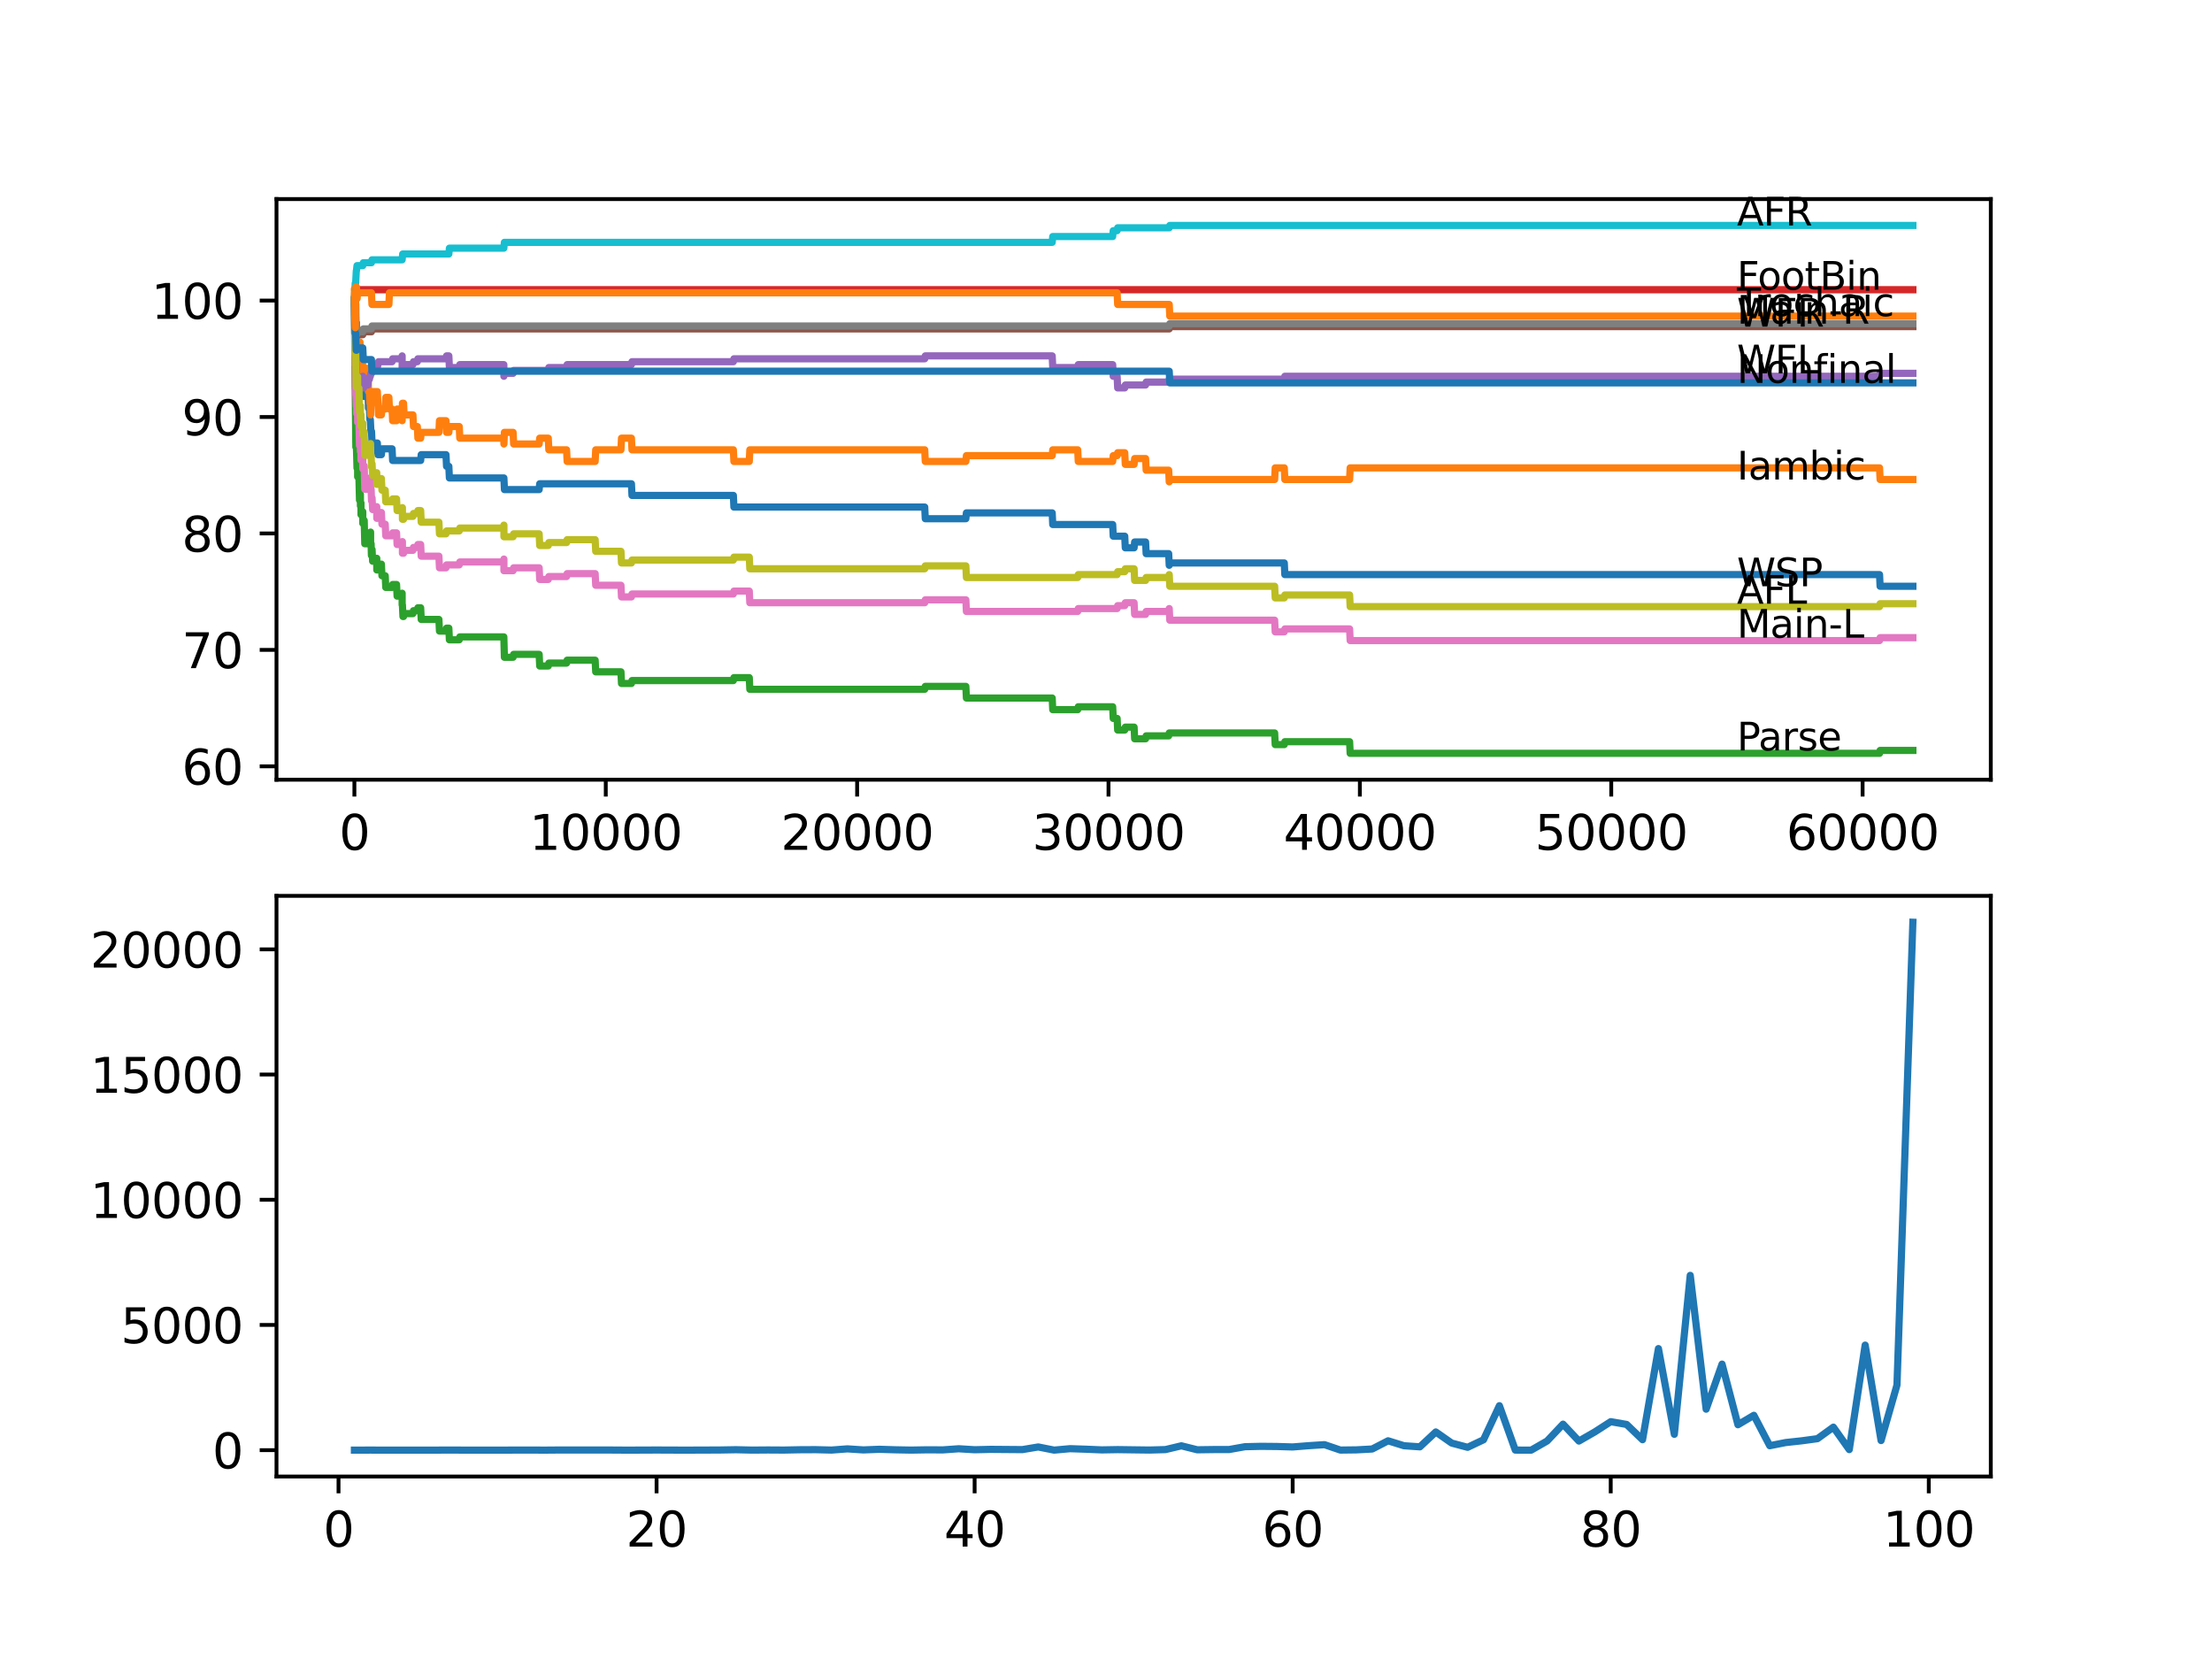 <?xml version="1.0" encoding="utf-8" standalone="no"?>
<!DOCTYPE svg PUBLIC "-//W3C//DTD SVG 1.1//EN"
  "http://www.w3.org/Graphics/SVG/1.1/DTD/svg11.dtd">
<svg xmlns:xlink="http://www.w3.org/1999/xlink" width="460.8pt" height="345.6pt" viewBox="0 0 460.8 345.6" xmlns="http://www.w3.org/2000/svg" version="1.1">
 <defs>
  <style type="text/css">*{stroke-linejoin: round; stroke-linecap: butt}</style>
 </defs>
 <g id="figure_1">
  <g id="patch_1">
   <path d="M 0 345.6 
L 460.8 345.6 
L 460.8 0 
L 0 0 
z
" style="fill: #ffffff"/>
  </g>
  <g id="axes_1">
   <g id="patch_2">
    <path d="M 57.6 162.432 
L 414.72 162.432 
L 414.72 41.472 
L 57.6 41.472 
z
" style="fill: #ffffff"/>
   </g>
   <g id="matplotlib.axis_1">
    <g id="xtick_1">
     <g id="line2d_1">
      <defs>
       <path id="mc30ea3c8c5" d="M 0 0 
L 0 3.5 
" style="stroke: #000000; stroke-width: 0.8"/>
      </defs>
      <g>
       <use xlink:href="#mc30ea3c8c5" x="73.827" y="162.432" style="stroke: #000000; stroke-width: 0.8"/>
      </g>
     </g>
     <g id="text_1">
      <!-- 0 -->
      <g transform="translate(70.646 177.03)scale(0.1 -0.1)">
       <defs>
        <path id="DejaVuSans-30" d="M 2034 4250 
Q 1547 4250 1301 3770 
Q 1056 3291 1056 2328 
Q 1056 1369 1301 889 
Q 1547 409 2034 409 
Q 2525 409 2770 889 
Q 3016 1369 3016 2328 
Q 3016 3291 2770 3770 
Q 2525 4250 2034 4250 
z
M 2034 4750 
Q 2819 4750 3233 4129 
Q 3647 3509 3647 2328 
Q 3647 1150 3233 529 
Q 2819 -91 2034 -91 
Q 1250 -91 836 529 
Q 422 1150 422 2328 
Q 422 3509 836 4129 
Q 1250 4750 2034 4750 
z
" transform="scale(0.016)"/>
       </defs>
       <use xlink:href="#DejaVuSans-30"/>
      </g>
     </g>
    </g>
    <g id="xtick_2">
     <g id="line2d_2">
      <g>
       <use xlink:href="#mc30ea3c8c5" x="126.192" y="162.432" style="stroke: #000000; stroke-width: 0.8"/>
      </g>
     </g>
     <g id="text_2">
      <!-- 10000 -->
      <g transform="translate(110.286 177.03)scale(0.1 -0.1)">
       <defs>
        <path id="DejaVuSans-31" d="M 794 531 
L 1825 531 
L 1825 4091 
L 703 3866 
L 703 4441 
L 1819 4666 
L 2450 4666 
L 2450 531 
L 3481 531 
L 3481 0 
L 794 0 
L 794 531 
z
" transform="scale(0.016)"/>
       </defs>
       <use xlink:href="#DejaVuSans-31"/>
       <use xlink:href="#DejaVuSans-30" x="63.623"/>
       <use xlink:href="#DejaVuSans-30" x="127.246"/>
       <use xlink:href="#DejaVuSans-30" x="190.869"/>
       <use xlink:href="#DejaVuSans-30" x="254.492"/>
      </g>
     </g>
    </g>
    <g id="xtick_3">
     <g id="line2d_3">
      <g>
       <use xlink:href="#mc30ea3c8c5" x="178.556" y="162.432" style="stroke: #000000; stroke-width: 0.8"/>
      </g>
     </g>
     <g id="text_3">
      <!-- 20000 -->
      <g transform="translate(162.65 177.03)scale(0.1 -0.1)">
       <defs>
        <path id="DejaVuSans-32" d="M 1228 531 
L 3431 531 
L 3431 0 
L 469 0 
L 469 531 
Q 828 903 1448 1529 
Q 2069 2156 2228 2338 
Q 2531 2678 2651 2914 
Q 2772 3150 2772 3378 
Q 2772 3750 2511 3984 
Q 2250 4219 1831 4219 
Q 1534 4219 1204 4116 
Q 875 4013 500 3803 
L 500 4441 
Q 881 4594 1212 4672 
Q 1544 4750 1819 4750 
Q 2544 4750 2975 4387 
Q 3406 4025 3406 3419 
Q 3406 3131 3298 2873 
Q 3191 2616 2906 2266 
Q 2828 2175 2409 1742 
Q 1991 1309 1228 531 
z
" transform="scale(0.016)"/>
       </defs>
       <use xlink:href="#DejaVuSans-32"/>
       <use xlink:href="#DejaVuSans-30" x="63.623"/>
       <use xlink:href="#DejaVuSans-30" x="127.246"/>
       <use xlink:href="#DejaVuSans-30" x="190.869"/>
       <use xlink:href="#DejaVuSans-30" x="254.492"/>
      </g>
     </g>
    </g>
    <g id="xtick_4">
     <g id="line2d_4">
      <g>
       <use xlink:href="#mc30ea3c8c5" x="230.921" y="162.432" style="stroke: #000000; stroke-width: 0.8"/>
      </g>
     </g>
     <g id="text_4">
      <!-- 30000 -->
      <g transform="translate(215.015 177.03)scale(0.1 -0.1)">
       <defs>
        <path id="DejaVuSans-33" d="M 2597 2516 
Q 3050 2419 3304 2112 
Q 3559 1806 3559 1356 
Q 3559 666 3084 287 
Q 2609 -91 1734 -91 
Q 1441 -91 1130 -33 
Q 819 25 488 141 
L 488 750 
Q 750 597 1062 519 
Q 1375 441 1716 441 
Q 2309 441 2620 675 
Q 2931 909 2931 1356 
Q 2931 1769 2642 2001 
Q 2353 2234 1838 2234 
L 1294 2234 
L 1294 2753 
L 1863 2753 
Q 2328 2753 2575 2939 
Q 2822 3125 2822 3475 
Q 2822 3834 2567 4026 
Q 2313 4219 1838 4219 
Q 1578 4219 1281 4162 
Q 984 4106 628 3988 
L 628 4550 
Q 988 4650 1302 4700 
Q 1616 4750 1894 4750 
Q 2613 4750 3031 4423 
Q 3450 4097 3450 3541 
Q 3450 3153 3228 2886 
Q 3006 2619 2597 2516 
z
" transform="scale(0.016)"/>
       </defs>
       <use xlink:href="#DejaVuSans-33"/>
       <use xlink:href="#DejaVuSans-30" x="63.623"/>
       <use xlink:href="#DejaVuSans-30" x="127.246"/>
       <use xlink:href="#DejaVuSans-30" x="190.869"/>
       <use xlink:href="#DejaVuSans-30" x="254.492"/>
      </g>
     </g>
    </g>
    <g id="xtick_5">
     <g id="line2d_5">
      <g>
       <use xlink:href="#mc30ea3c8c5" x="283.285" y="162.432" style="stroke: #000000; stroke-width: 0.8"/>
      </g>
     </g>
     <g id="text_5">
      <!-- 40000 -->
      <g transform="translate(267.379 177.03)scale(0.1 -0.1)">
       <defs>
        <path id="DejaVuSans-34" d="M 2419 4116 
L 825 1625 
L 2419 1625 
L 2419 4116 
z
M 2253 4666 
L 3047 4666 
L 3047 1625 
L 3713 1625 
L 3713 1100 
L 3047 1100 
L 3047 0 
L 2419 0 
L 2419 1100 
L 313 1100 
L 313 1709 
L 2253 4666 
z
" transform="scale(0.016)"/>
       </defs>
       <use xlink:href="#DejaVuSans-34"/>
       <use xlink:href="#DejaVuSans-30" x="63.623"/>
       <use xlink:href="#DejaVuSans-30" x="127.246"/>
       <use xlink:href="#DejaVuSans-30" x="190.869"/>
       <use xlink:href="#DejaVuSans-30" x="254.492"/>
      </g>
     </g>
    </g>
    <g id="xtick_6">
     <g id="line2d_6">
      <g>
       <use xlink:href="#mc30ea3c8c5" x="335.65" y="162.432" style="stroke: #000000; stroke-width: 0.8"/>
      </g>
     </g>
     <g id="text_6">
      <!-- 50000 -->
      <g transform="translate(319.744 177.03)scale(0.1 -0.1)">
       <defs>
        <path id="DejaVuSans-35" d="M 691 4666 
L 3169 4666 
L 3169 4134 
L 1269 4134 
L 1269 2991 
Q 1406 3038 1543 3061 
Q 1681 3084 1819 3084 
Q 2600 3084 3056 2656 
Q 3513 2228 3513 1497 
Q 3513 744 3044 326 
Q 2575 -91 1722 -91 
Q 1428 -91 1123 -41 
Q 819 9 494 109 
L 494 744 
Q 775 591 1075 516 
Q 1375 441 1709 441 
Q 2250 441 2565 725 
Q 2881 1009 2881 1497 
Q 2881 1984 2565 2268 
Q 2250 2553 1709 2553 
Q 1456 2553 1204 2497 
Q 953 2441 691 2322 
L 691 4666 
z
" transform="scale(0.016)"/>
       </defs>
       <use xlink:href="#DejaVuSans-35"/>
       <use xlink:href="#DejaVuSans-30" x="63.623"/>
       <use xlink:href="#DejaVuSans-30" x="127.246"/>
       <use xlink:href="#DejaVuSans-30" x="190.869"/>
       <use xlink:href="#DejaVuSans-30" x="254.492"/>
      </g>
     </g>
    </g>
    <g id="xtick_7">
     <g id="line2d_7">
      <g>
       <use xlink:href="#mc30ea3c8c5" x="388.014" y="162.432" style="stroke: #000000; stroke-width: 0.8"/>
      </g>
     </g>
     <g id="text_7">
      <!-- 60000 -->
      <g transform="translate(372.108 177.03)scale(0.1 -0.1)">
       <defs>
        <path id="DejaVuSans-36" d="M 2113 2584 
Q 1688 2584 1439 2293 
Q 1191 2003 1191 1497 
Q 1191 994 1439 701 
Q 1688 409 2113 409 
Q 2538 409 2786 701 
Q 3034 994 3034 1497 
Q 3034 2003 2786 2293 
Q 2538 2584 2113 2584 
z
M 3366 4563 
L 3366 3988 
Q 3128 4100 2886 4159 
Q 2644 4219 2406 4219 
Q 1781 4219 1451 3797 
Q 1122 3375 1075 2522 
Q 1259 2794 1537 2939 
Q 1816 3084 2150 3084 
Q 2853 3084 3261 2657 
Q 3669 2231 3669 1497 
Q 3669 778 3244 343 
Q 2819 -91 2113 -91 
Q 1303 -91 875 529 
Q 447 1150 447 2328 
Q 447 3434 972 4092 
Q 1497 4750 2381 4750 
Q 2619 4750 2861 4703 
Q 3103 4656 3366 4563 
z
" transform="scale(0.016)"/>
       </defs>
       <use xlink:href="#DejaVuSans-36"/>
       <use xlink:href="#DejaVuSans-30" x="63.623"/>
       <use xlink:href="#DejaVuSans-30" x="127.246"/>
       <use xlink:href="#DejaVuSans-30" x="190.869"/>
       <use xlink:href="#DejaVuSans-30" x="254.492"/>
      </g>
     </g>
    </g>
   </g>
   <g id="matplotlib.axis_2">
    <g id="ytick_1">
     <g id="line2d_8">
      <defs>
       <path id="mfa1774242e" d="M 0 0 
L -3.5 0 
" style="stroke: #000000; stroke-width: 0.8"/>
      </defs>
      <g>
       <use xlink:href="#mfa1774242e" x="57.6" y="159.642" style="stroke: #000000; stroke-width: 0.8"/>
      </g>
     </g>
     <g id="text_8">
      <!-- 60 -->
      <g transform="translate(37.875 163.442)scale(0.1 -0.1)">
       <use xlink:href="#DejaVuSans-36"/>
       <use xlink:href="#DejaVuSans-30" x="63.623"/>
      </g>
     </g>
    </g>
    <g id="ytick_2">
     <g id="line2d_9">
      <g>
       <use xlink:href="#mfa1774242e" x="57.6" y="135.386" style="stroke: #000000; stroke-width: 0.8"/>
      </g>
     </g>
     <g id="text_9">
      <!-- 70 -->
      <g transform="translate(37.875 139.185)scale(0.1 -0.1)">
       <defs>
        <path id="DejaVuSans-37" d="M 525 4666 
L 3525 4666 
L 3525 4397 
L 1831 0 
L 1172 0 
L 2766 4134 
L 525 4134 
L 525 4666 
z
" transform="scale(0.016)"/>
       </defs>
       <use xlink:href="#DejaVuSans-37"/>
       <use xlink:href="#DejaVuSans-30" x="63.623"/>
      </g>
     </g>
    </g>
    <g id="ytick_3">
     <g id="line2d_10">
      <g>
       <use xlink:href="#mfa1774242e" x="57.6" y="111.129" style="stroke: #000000; stroke-width: 0.8"/>
      </g>
     </g>
     <g id="text_10">
      <!-- 80 -->
      <g transform="translate(37.875 114.928)scale(0.1 -0.1)">
       <defs>
        <path id="DejaVuSans-38" d="M 2034 2216 
Q 1584 2216 1326 1975 
Q 1069 1734 1069 1313 
Q 1069 891 1326 650 
Q 1584 409 2034 409 
Q 2484 409 2743 651 
Q 3003 894 3003 1313 
Q 3003 1734 2745 1975 
Q 2488 2216 2034 2216 
z
M 1403 2484 
Q 997 2584 770 2862 
Q 544 3141 544 3541 
Q 544 4100 942 4425 
Q 1341 4750 2034 4750 
Q 2731 4750 3128 4425 
Q 3525 4100 3525 3541 
Q 3525 3141 3298 2862 
Q 3072 2584 2669 2484 
Q 3125 2378 3379 2068 
Q 3634 1759 3634 1313 
Q 3634 634 3220 271 
Q 2806 -91 2034 -91 
Q 1263 -91 848 271 
Q 434 634 434 1313 
Q 434 1759 690 2068 
Q 947 2378 1403 2484 
z
M 1172 3481 
Q 1172 3119 1398 2916 
Q 1625 2713 2034 2713 
Q 2441 2713 2670 2916 
Q 2900 3119 2900 3481 
Q 2900 3844 2670 4047 
Q 2441 4250 2034 4250 
Q 1625 4250 1398 4047 
Q 1172 3844 1172 3481 
z
" transform="scale(0.016)"/>
       </defs>
       <use xlink:href="#DejaVuSans-38"/>
       <use xlink:href="#DejaVuSans-30" x="63.623"/>
      </g>
     </g>
    </g>
    <g id="ytick_4">
     <g id="line2d_11">
      <g>
       <use xlink:href="#mfa1774242e" x="57.6" y="86.872" style="stroke: #000000; stroke-width: 0.8"/>
      </g>
     </g>
     <g id="text_11">
      <!-- 90 -->
      <g transform="translate(37.875 90.672)scale(0.1 -0.1)">
       <defs>
        <path id="DejaVuSans-39" d="M 703 97 
L 703 672 
Q 941 559 1184 500 
Q 1428 441 1663 441 
Q 2288 441 2617 861 
Q 2947 1281 2994 2138 
Q 2813 1869 2534 1725 
Q 2256 1581 1919 1581 
Q 1219 1581 811 2004 
Q 403 2428 403 3163 
Q 403 3881 828 4315 
Q 1253 4750 1959 4750 
Q 2769 4750 3195 4129 
Q 3622 3509 3622 2328 
Q 3622 1225 3098 567 
Q 2575 -91 1691 -91 
Q 1453 -91 1209 -44 
Q 966 3 703 97 
z
M 1959 2075 
Q 2384 2075 2632 2365 
Q 2881 2656 2881 3163 
Q 2881 3666 2632 3958 
Q 2384 4250 1959 4250 
Q 1534 4250 1286 3958 
Q 1038 3666 1038 3163 
Q 1038 2656 1286 2365 
Q 1534 2075 1959 2075 
z
" transform="scale(0.016)"/>
       </defs>
       <use xlink:href="#DejaVuSans-39"/>
       <use xlink:href="#DejaVuSans-30" x="63.623"/>
      </g>
     </g>
    </g>
    <g id="ytick_5">
     <g id="line2d_12">
      <g>
       <use xlink:href="#mfa1774242e" x="57.6" y="62.616" style="stroke: #000000; stroke-width: 0.8"/>
      </g>
     </g>
     <g id="text_12">
      <!-- 100 -->
      <g transform="translate(31.512 66.415)scale(0.1 -0.1)">
       <use xlink:href="#DejaVuSans-31"/>
       <use xlink:href="#DejaVuSans-30" x="63.623"/>
       <use xlink:href="#DejaVuSans-30" x="127.246"/>
      </g>
     </g>
    </g>
   </g>
   <g id="line2d_13">
    <path d="M 73.833 62.616 
L 73.843 62.616 
L 73.901 69.408 
L 73.958 66.578 
L 73.969 66.578 
L 73.995 69.003 
L 74.079 66.578 
L 74.089 66.578 
L 74.1 66.093 
L 74.126 69.731 
L 74.152 69.731 
L 74.273 74.582 
L 74.288 74.582 
L 74.304 74.097 
L 74.309 76.523 
L 74.377 76.523 
L 74.388 76.523 
L 74.503 75.31 
L 74.77 75.31 
L 74.885 74.097 
L 74.995 74.097 
L 75.079 78.949 
L 75.11 77.736 
L 75.487 77.736 
L 75.603 80.161 
L 75.734 80.161 
L 75.849 82.587 
L 75.87 82.587 
L 75.99 80.161 
L 76.645 80.161 
L 76.765 85.013 
L 76.954 85.013 
L 77.069 87.438 
L 77.147 87.438 
L 77.263 89.864 
L 77.394 89.864 
L 77.509 92.29 
L 78.608 92.29 
L 78.724 94.715 
L 79.451 94.715 
L 79.567 93.503 
L 81.677 93.503 
L 81.792 95.928 
L 87.631 95.928 
L 87.746 94.715 
L 92.909 94.715 
L 93.024 97.141 
L 93.501 97.141 
L 93.616 99.567 
L 104.969 99.567 
L 105.084 101.992 
L 112.315 101.992 
L 112.431 100.78 
L 131.538 100.78 
L 131.654 103.205 
L 152.772 103.205 
L 152.887 105.631 
L 192.637 105.631 
L 192.752 108.057 
L 201.204 108.057 
L 201.319 106.844 
L 219.191 106.844 
L 219.306 109.269 
L 231.79 109.269 
L 231.905 111.695 
L 234.304 111.695 
L 234.419 114.121 
L 236.252 114.121 
L 236.367 112.908 
L 238.65 112.908 
L 238.765 115.334 
L 243.457 115.334 
L 243.572 117.759 
L 243.687 117.274 
L 267.539 117.274 
L 267.655 119.7 
L 391.544 119.7 
L 391.659 122.125 
L 398.487 122.125 
L 398.487 122.125 
" clip-path="url(#pb205820a75)" style="fill: none; stroke: #1f77b4; stroke-width: 1.5; stroke-linecap: square"/>
   </g>
   <g id="line2d_14">
    <path d="M 73.833 62.616 
L 73.838 62.616 
L 73.843 60.19 
L 73.875 63.829 
L 73.943 63.829 
L 73.969 63.829 
L 74.021 62.009 
L 74.053 66.861 
L 74.089 71.712 
L 74.163 68.72 
L 74.241 68.72 
L 74.304 73.087 
L 74.356 72.48 
L 74.388 72.48 
L 74.503 77.331 
L 74.618 74.906 
L 74.77 74.906 
L 74.896 71.267 
L 74.995 71.267 
L 75.079 76.119 
L 75.11 74.906 
L 75.147 74.906 
L 75.199 77.331 
L 75.257 74.906 
L 75.487 74.906 
L 75.571 77.331 
L 75.597 76.725 
L 75.734 76.725 
L 75.849 79.151 
L 75.87 79.151 
L 75.99 76.725 
L 76.645 76.725 
L 76.765 81.576 
L 76.954 81.576 
L 77.069 84.002 
L 77.147 84.002 
L 77.2 86.428 
L 77.257 84.002 
L 77.31 84.002 
L 77.394 81.576 
L 77.42 84.002 
L 77.509 84.002 
L 77.624 81.576 
L 78.415 81.576 
L 78.488 84.002 
L 78.525 81.576 
L 78.608 81.576 
L 78.724 84.002 
L 78.734 84.002 
L 78.849 86.428 
L 79.451 86.428 
L 79.567 85.215 
L 80.247 85.215 
L 80.363 82.789 
L 81.012 82.789 
L 81.127 85.215 
L 81.677 85.215 
L 81.792 87.641 
L 82.609 87.641 
L 82.724 85.215 
L 83.756 85.215 
L 83.772 87.641 
L 83.834 84.002 
L 83.861 84.002 
L 84.065 84.002 
L 84.18 86.428 
L 86.018 86.428 
L 86.133 88.853 
L 86.94 88.853 
L 87.055 91.279 
L 87.631 91.279 
L 87.746 90.066 
L 91.432 90.066 
L 91.548 87.641 
L 92.909 87.641 
L 93.024 90.066 
L 93.501 90.066 
L 93.616 88.853 
L 95.669 88.853 
L 95.784 91.279 
L 104.958 91.279 
L 104.974 92.492 
L 105.073 90.066 
L 106.885 90.066 
L 107 92.492 
L 112.315 92.492 
L 112.431 91.279 
L 114.216 91.279 
L 114.331 93.705 
L 118.028 93.705 
L 118.144 96.13 
L 123.982 96.13 
L 124.097 93.705 
L 129.355 93.705 
L 129.47 91.279 
L 131.538 91.279 
L 131.654 93.705 
L 152.772 93.705 
L 152.887 96.13 
L 156.087 96.13 
L 156.202 93.705 
L 192.637 93.705 
L 192.752 96.13 
L 201.204 96.13 
L 201.319 94.918 
L 219.191 94.918 
L 219.306 93.705 
L 224.506 93.705 
L 224.621 96.13 
L 231.79 96.13 
L 231.905 94.918 
L 232.717 94.918 
L 232.832 94.311 
L 234.304 94.311 
L 234.419 96.737 
L 236.252 96.737 
L 236.367 95.524 
L 238.65 95.524 
L 238.765 97.95 
L 243.457 97.95 
L 243.572 100.375 
L 243.687 99.89 
L 265.534 99.89 
L 265.649 97.465 
L 267.539 97.465 
L 267.655 99.89 
L 281.149 99.89 
L 281.264 97.465 
L 391.544 97.465 
L 391.659 99.89 
L 398.487 99.89 
L 398.487 99.89 
" clip-path="url(#pb205820a75)" style="fill: none; stroke: #ff7f0e; stroke-width: 1.5; stroke-linecap: square"/>
   </g>
   <g id="line2d_15">
    <path d="M 73.833 62.616 
L 73.838 62.616 
L 73.985 81.01 
L 73.995 81.01 
L 74.131 93.139 
L 74.252 93.139 
L 74.372 97.505 
L 74.487 97.505 
L 74.503 96.899 
L 74.508 99.324 
L 74.582 99.324 
L 74.77 99.324 
L 74.89 104.176 
L 74.995 104.176 
L 75.079 102.963 
L 75.084 105.388 
L 75.095 105.388 
L 75.147 105.388 
L 75.199 104.782 
L 75.205 107.208 
L 75.241 107.208 
L 75.487 107.208 
L 75.571 106.601 
L 75.576 109.027 
L 75.582 109.027 
L 75.734 109.027 
L 75.849 108.42 
L 75.87 108.42 
L 75.99 113.272 
L 76.645 113.272 
L 76.765 112.059 
L 76.954 112.059 
L 77.069 111.453 
L 77.147 111.453 
L 77.2 110.846 
L 77.205 113.272 
L 77.242 113.272 
L 77.31 113.272 
L 77.373 115.697 
L 77.42 114.485 
L 77.509 114.485 
L 77.624 116.91 
L 78.415 116.91 
L 78.488 116.304 
L 78.493 118.73 
L 78.509 118.73 
L 78.608 118.73 
L 78.724 118.123 
L 78.734 118.123 
L 78.849 117.517 
L 79.451 117.517 
L 79.567 119.942 
L 80.247 119.942 
L 80.363 122.368 
L 81.677 122.368 
L 81.792 121.762 
L 82.609 121.762 
L 82.724 124.187 
L 83.756 124.187 
L 83.772 123.581 
L 83.777 126.007 
L 83.829 126.007 
L 83.944 128.432 
L 84.065 128.432 
L 84.18 127.826 
L 86.018 127.826 
L 86.133 127.219 
L 86.94 127.219 
L 87.055 126.613 
L 87.631 126.613 
L 87.746 129.039 
L 91.432 129.039 
L 91.548 131.464 
L 92.909 131.464 
L 93.024 130.858 
L 93.501 130.858 
L 93.616 133.284 
L 95.669 133.284 
L 95.784 132.677 
L 104.958 132.677 
L 105.073 136.922 
L 106.885 136.922 
L 107 136.316 
L 112.315 136.316 
L 112.431 138.741 
L 114.216 138.741 
L 114.331 138.135 
L 118.028 138.135 
L 118.144 137.528 
L 123.982 137.528 
L 124.097 139.954 
L 129.355 139.954 
L 129.47 142.38 
L 131.538 142.38 
L 131.654 141.773 
L 152.772 141.773 
L 152.887 141.167 
L 156.087 141.167 
L 156.202 143.593 
L 192.637 143.593 
L 192.752 142.986 
L 201.204 142.986 
L 201.319 145.412 
L 219.191 145.412 
L 219.306 147.838 
L 224.506 147.838 
L 224.621 147.231 
L 231.79 147.231 
L 231.905 149.657 
L 232.717 149.657 
L 232.832 152.082 
L 234.304 152.082 
L 234.419 151.476 
L 236.252 151.476 
L 236.367 153.902 
L 238.65 153.902 
L 238.765 153.295 
L 243.457 153.295 
L 243.572 152.689 
L 265.534 152.689 
L 265.649 155.115 
L 267.539 155.115 
L 267.655 154.508 
L 281.149 154.508 
L 281.264 156.934 
L 391.544 156.934 
L 391.659 156.327 
L 398.487 156.327 
L 398.487 156.327 
" clip-path="url(#pb205820a75)" style="fill: none; stroke: #2ca02c; stroke-width: 1.5; stroke-linecap: square"/>
   </g>
   <g id="line2d_16">
    <path d="M 73.833 62.616 
L 73.843 62.616 
L 73.974 60.837 
L 74.288 60.837 
L 74.403 60.352 
L 398.487 60.352 
L 398.487 60.352 
" clip-path="url(#pb205820a75)" style="fill: none; stroke: #d62728; stroke-width: 1.5; stroke-linecap: square"/>
   </g>
   <g id="line2d_17">
    <path d="M 73.833 62.616 
L 73.843 62.616 
L 73.969 71.712 
L 74.1 71.712 
L 74.22 76.563 
L 74.252 76.563 
L 74.372 81.415 
L 74.487 81.415 
L 74.602 80.808 
L 74.995 80.808 
L 75.116 79.595 
L 75.147 79.595 
L 75.262 78.989 
L 75.487 78.989 
L 75.571 78.383 
L 75.576 80.808 
L 75.582 80.808 
L 75.734 80.808 
L 75.849 80.202 
L 76.645 80.202 
L 76.765 78.989 
L 76.954 78.989 
L 77.069 78.383 
L 77.147 78.383 
L 77.263 77.776 
L 77.394 77.776 
L 77.509 77.17 
L 78.415 77.17 
L 78.53 76.563 
L 78.608 76.563 
L 78.724 75.957 
L 78.734 75.957 
L 78.849 75.351 
L 81.677 75.351 
L 81.792 74.744 
L 83.756 74.744 
L 83.772 74.138 
L 83.777 76.563 
L 83.85 76.563 
L 84.065 76.563 
L 84.18 75.957 
L 86.018 75.957 
L 86.133 75.351 
L 86.94 75.351 
L 87.055 74.744 
L 92.909 74.744 
L 93.024 74.138 
L 93.501 74.138 
L 93.616 76.563 
L 95.669 76.563 
L 95.784 75.957 
L 104.958 75.957 
L 104.969 78.383 
L 105.068 77.776 
L 106.885 77.776 
L 107 77.17 
L 114.216 77.17 
L 114.331 76.563 
L 118.028 76.563 
L 118.144 75.957 
L 131.538 75.957 
L 131.654 75.351 
L 152.772 75.351 
L 152.887 74.744 
L 192.637 74.744 
L 192.752 74.138 
L 219.191 74.138 
L 219.306 76.563 
L 224.506 76.563 
L 224.621 75.957 
L 231.79 75.957 
L 231.905 78.383 
L 232.717 78.383 
L 232.832 80.808 
L 234.304 80.808 
L 234.419 80.202 
L 238.65 80.202 
L 238.765 79.595 
L 243.457 79.595 
L 243.572 78.989 
L 267.539 78.989 
L 267.655 78.383 
L 391.544 78.383 
L 391.659 77.776 
L 398.487 77.776 
L 398.487 77.776 
" clip-path="url(#pb205820a75)" style="fill: none; stroke: #9467bd; stroke-width: 1.5; stroke-linecap: square"/>
   </g>
   <g id="line2d_18">
    <path d="M 73.833 62.616 
L 73.843 62.616 
L 73.896 61.726 
L 73.901 64.152 
L 73.937 63.748 
L 74.089 63.748 
L 74.1 63.263 
L 74.126 68.114 
L 74.157 67.305 
L 74.252 67.305 
L 74.367 69.731 
L 75.571 69.731 
L 75.686 69.125 
L 77.373 69.125 
L 77.488 68.518 
L 243.572 68.518 
L 243.687 68.033 
L 398.487 68.033 
L 398.487 68.033 
" clip-path="url(#pb205820a75)" style="fill: none; stroke: #8c564b; stroke-width: 1.5; stroke-linecap: square"/>
   </g>
   <g id="line2d_19">
    <path d="M 73.833 62.616 
L 73.838 62.616 
L 73.969 76.078 
L 73.974 75.472 
L 73.995 75.472 
L 74.121 82.264 
L 74.152 82.264 
L 74.252 84.689 
L 74.267 84.204 
L 74.288 84.204 
L 74.304 83.719 
L 74.309 86.145 
L 74.377 86.145 
L 74.487 86.145 
L 74.503 85.538 
L 74.508 87.964 
L 74.582 87.964 
L 74.77 87.964 
L 74.89 92.815 
L 74.995 92.815 
L 75.079 91.602 
L 75.084 94.028 
L 75.095 94.028 
L 75.147 94.028 
L 75.199 93.422 
L 75.205 95.847 
L 75.241 95.847 
L 75.487 95.847 
L 75.571 95.241 
L 75.576 97.667 
L 75.582 97.667 
L 75.734 97.667 
L 75.849 97.06 
L 75.87 97.06 
L 75.99 101.912 
L 76.645 101.912 
L 76.765 100.699 
L 76.954 100.699 
L 77.069 100.092 
L 77.147 100.092 
L 77.2 99.486 
L 77.205 101.912 
L 77.242 101.912 
L 77.31 101.912 
L 77.394 104.337 
L 77.42 103.731 
L 77.509 103.731 
L 77.624 106.156 
L 78.415 106.156 
L 78.488 105.55 
L 78.493 107.976 
L 78.509 107.976 
L 78.608 107.976 
L 78.724 107.369 
L 78.734 107.369 
L 78.849 106.763 
L 79.451 106.763 
L 79.567 109.189 
L 80.247 109.189 
L 80.363 111.614 
L 81.677 111.614 
L 81.792 111.008 
L 82.609 111.008 
L 82.724 113.433 
L 83.756 113.433 
L 83.829 112.827 
L 83.834 115.253 
L 83.85 115.253 
L 84.065 115.253 
L 84.18 114.646 
L 86.018 114.646 
L 86.133 114.04 
L 86.94 114.04 
L 87.055 113.433 
L 87.631 113.433 
L 87.746 115.859 
L 91.432 115.859 
L 91.548 118.285 
L 92.909 118.285 
L 93.024 117.678 
L 95.669 117.678 
L 95.784 117.072 
L 104.969 117.072 
L 104.974 116.466 
L 104.979 118.891 
L 105.063 118.891 
L 106.885 118.891 
L 107 118.285 
L 112.315 118.285 
L 112.431 120.711 
L 114.216 120.711 
L 114.331 120.104 
L 118.028 120.104 
L 118.144 119.498 
L 123.982 119.498 
L 124.097 121.923 
L 129.355 121.923 
L 129.47 124.349 
L 131.538 124.349 
L 131.654 123.743 
L 152.772 123.743 
L 152.887 123.136 
L 156.087 123.136 
L 156.202 125.562 
L 192.637 125.562 
L 192.752 124.955 
L 201.204 124.955 
L 201.319 127.381 
L 224.506 127.381 
L 224.621 126.775 
L 232.717 126.775 
L 232.832 126.168 
L 234.304 126.168 
L 234.419 125.562 
L 236.252 125.562 
L 236.367 127.988 
L 238.65 127.988 
L 238.765 127.381 
L 243.457 127.381 
L 243.572 126.775 
L 243.687 129.2 
L 265.534 129.2 
L 265.649 131.626 
L 267.539 131.626 
L 267.655 131.02 
L 281.149 131.02 
L 281.264 133.445 
L 391.544 133.445 
L 391.659 132.839 
L 398.487 132.839 
L 398.487 132.839 
" clip-path="url(#pb205820a75)" style="fill: none; stroke: #e377c2; stroke-width: 1.5; stroke-linecap: square"/>
   </g>
   <g id="line2d_20">
    <path d="M 73.833 62.616 
L 73.843 62.616 
L 73.896 61.726 
L 73.901 64.152 
L 73.937 63.748 
L 74.089 63.748 
L 74.1 63.263 
L 74.126 68.114 
L 74.157 67.305 
L 74.252 67.305 
L 74.304 69.731 
L 74.362 69.125 
L 75.571 69.125 
L 75.686 68.518 
L 77.373 68.518 
L 77.488 67.912 
L 243.572 67.912 
L 243.687 67.427 
L 398.487 67.427 
L 398.487 67.427 
" clip-path="url(#pb205820a75)" style="fill: none; stroke: #7f7f7f; stroke-width: 1.5; stroke-linecap: square"/>
   </g>
   <g id="line2d_21">
    <path d="M 73.833 62.616 
L 73.838 62.616 
L 73.969 72.035 
L 73.995 71.429 
L 74 73.855 
L 74.063 73.855 
L 74.089 73.855 
L 74.215 80.647 
L 74.252 80.647 
L 74.377 79.07 
L 74.487 79.07 
L 74.503 78.463 
L 74.508 80.889 
L 74.582 80.889 
L 74.77 80.889 
L 74.89 85.74 
L 74.995 85.74 
L 75.079 84.528 
L 75.084 86.953 
L 75.095 86.953 
L 75.147 86.953 
L 75.199 86.347 
L 75.205 88.773 
L 75.241 88.773 
L 75.487 88.773 
L 75.571 88.166 
L 75.576 90.592 
L 75.582 90.592 
L 75.734 90.592 
L 75.849 89.985 
L 75.87 89.985 
L 75.99 94.837 
L 76.645 94.837 
L 76.765 93.624 
L 76.954 93.624 
L 77.069 93.017 
L 77.147 93.017 
L 77.2 92.411 
L 77.205 94.837 
L 77.242 94.837 
L 77.31 94.837 
L 77.394 97.262 
L 77.42 96.656 
L 77.509 96.656 
L 77.624 99.082 
L 78.415 99.082 
L 78.488 98.475 
L 78.493 100.901 
L 78.509 100.901 
L 78.608 100.901 
L 78.724 100.294 
L 78.734 100.294 
L 78.849 99.688 
L 79.451 99.688 
L 79.567 102.114 
L 80.247 102.114 
L 80.363 104.539 
L 81.677 104.539 
L 81.792 103.933 
L 82.609 103.933 
L 82.724 106.359 
L 83.756 106.359 
L 83.829 105.752 
L 83.834 108.178 
L 83.85 108.178 
L 84.065 108.178 
L 84.18 107.571 
L 86.018 107.571 
L 86.133 106.965 
L 86.94 106.965 
L 87.055 106.359 
L 87.631 106.359 
L 87.746 108.784 
L 91.432 108.784 
L 91.548 111.21 
L 92.909 111.21 
L 93.024 110.604 
L 95.669 110.604 
L 95.784 109.997 
L 104.969 109.997 
L 104.974 109.391 
L 104.979 111.816 
L 105.063 111.816 
L 106.885 111.816 
L 107 111.21 
L 112.315 111.21 
L 112.431 113.636 
L 114.216 113.636 
L 114.331 113.029 
L 118.028 113.029 
L 118.144 112.423 
L 123.982 112.423 
L 124.097 114.848 
L 129.355 114.848 
L 129.47 117.274 
L 131.538 117.274 
L 131.654 116.668 
L 152.772 116.668 
L 152.887 116.061 
L 156.087 116.061 
L 156.202 118.487 
L 192.637 118.487 
L 192.752 117.881 
L 201.204 117.881 
L 201.319 120.306 
L 224.506 120.306 
L 224.621 119.7 
L 232.717 119.7 
L 232.832 119.093 
L 234.304 119.093 
L 234.419 118.487 
L 236.252 118.487 
L 236.367 120.913 
L 238.65 120.913 
L 238.765 120.306 
L 243.457 120.306 
L 243.572 119.7 
L 243.687 122.125 
L 265.534 122.125 
L 265.649 124.551 
L 267.539 124.551 
L 267.655 123.945 
L 281.149 123.945 
L 281.264 126.37 
L 391.544 126.37 
L 391.659 125.764 
L 398.487 125.764 
L 398.487 125.764 
" clip-path="url(#pb205820a75)" style="fill: none; stroke: #bcbd22; stroke-width: 1.5; stroke-linecap: square"/>
   </g>
   <g id="line2d_22">
    <path d="M 73.833 62.616 
L 73.843 62.616 
L 74 59.018 
L 74.089 59.018 
L 74.225 56.43 
L 74.252 56.43 
L 74.372 55.339 
L 75.571 55.339 
L 75.686 54.732 
L 77.373 54.732 
L 77.488 54.126 
L 83.772 54.126 
L 83.887 52.913 
L 93.501 52.913 
L 93.616 51.7 
L 104.958 51.7 
L 105.073 50.487 
L 219.191 50.487 
L 219.306 49.275 
L 231.79 49.275 
L 231.905 48.062 
L 232.717 48.062 
L 232.832 47.455 
L 243.572 47.455 
L 243.687 46.97 
L 398.487 46.97 
L 398.487 46.97 
" clip-path="url(#pb205820a75)" style="fill: none; stroke: #17becf; stroke-width: 1.5; stroke-linecap: square"/>
   </g>
   <g id="line2d_23">
    <path d="M 73.833 62.616 
L 73.843 62.616 
L 73.969 69.408 
L 74.089 69.408 
L 74.205 72.965 
L 74.252 72.965 
L 74.367 72.48 
L 75.571 72.48 
L 75.686 74.906 
L 77.373 74.906 
L 77.488 77.331 
L 243.572 77.331 
L 243.687 79.757 
L 398.487 79.757 
L 398.487 79.757 
" clip-path="url(#pb205820a75)" style="fill: none; stroke: #1f77b4; stroke-width: 1.5; stroke-linecap: square"/>
   </g>
   <g id="line2d_24">
    <path d="M 73.833 62.616 
L 73.843 62.616 
L 73.896 60.999 
L 73.906 65.85 
L 74.021 68.276 
L 74.1 59.786 
L 74.142 62.211 
L 74.241 62.211 
L 74.252 59.786 
L 74.351 62.211 
L 74.388 62.211 
L 74.503 60.999 
L 77.373 60.999 
L 77.488 63.424 
L 81.012 63.424 
L 81.127 60.999 
L 232.717 60.999 
L 232.832 63.424 
L 243.572 63.424 
L 243.687 65.85 
L 398.487 65.85 
L 398.487 65.85 
" clip-path="url(#pb205820a75)" style="fill: none; stroke: #ff7f0e; stroke-width: 1.5; stroke-linecap: square"/>
   </g>
   <g id="patch_3">
    <path d="M 57.6 162.432 
L 57.6 41.472 
" style="fill: none; stroke: #000000; stroke-width: 0.8; stroke-linejoin: miter; stroke-linecap: square"/>
   </g>
   <g id="patch_4">
    <path d="M 414.72 162.432 
L 414.72 41.472 
" style="fill: none; stroke: #000000; stroke-width: 0.8; stroke-linejoin: miter; stroke-linecap: square"/>
   </g>
   <g id="patch_5">
    <path d="M 57.6 162.432 
L 414.72 162.432 
" style="fill: none; stroke: #000000; stroke-width: 0.8; stroke-linejoin: miter; stroke-linecap: square"/>
   </g>
   <g id="patch_6">
    <path d="M 57.6 41.472 
L 414.72 41.472 
" style="fill: none; stroke: #000000; stroke-width: 0.8; stroke-linejoin: miter; stroke-linecap: square"/>
   </g>
   <g id="text_13">
    <!-- WSP -->
    <g transform="translate(361.832 122.125)scale(0.08 -0.08)">
     <defs>
      <path id="DejaVuSans-57" d="M 213 4666 
L 850 4666 
L 1831 722 
L 2809 4666 
L 3519 4666 
L 4500 722 
L 5478 4666 
L 6119 4666 
L 4947 0 
L 4153 0 
L 3169 4050 
L 2175 0 
L 1381 0 
L 213 4666 
z
" transform="scale(0.016)"/>
      <path id="DejaVuSans-53" d="M 3425 4513 
L 3425 3897 
Q 3066 4069 2747 4153 
Q 2428 4238 2131 4238 
Q 1616 4238 1336 4038 
Q 1056 3838 1056 3469 
Q 1056 3159 1242 3001 
Q 1428 2844 1947 2747 
L 2328 2669 
Q 3034 2534 3370 2195 
Q 3706 1856 3706 1288 
Q 3706 609 3251 259 
Q 2797 -91 1919 -91 
Q 1588 -91 1214 -16 
Q 841 59 441 206 
L 441 856 
Q 825 641 1194 531 
Q 1563 422 1919 422 
Q 2459 422 2753 634 
Q 3047 847 3047 1241 
Q 3047 1584 2836 1778 
Q 2625 1972 2144 2069 
L 1759 2144 
Q 1053 2284 737 2584 
Q 422 2884 422 3419 
Q 422 4038 858 4394 
Q 1294 4750 2059 4750 
Q 2388 4750 2728 4690 
Q 3069 4631 3425 4513 
z
" transform="scale(0.016)"/>
      <path id="DejaVuSans-50" d="M 1259 4147 
L 1259 2394 
L 2053 2394 
Q 2494 2394 2734 2622 
Q 2975 2850 2975 3272 
Q 2975 3691 2734 3919 
Q 2494 4147 2053 4147 
L 1259 4147 
z
M 628 4666 
L 2053 4666 
Q 2838 4666 3239 4311 
Q 3641 3956 3641 3272 
Q 3641 2581 3239 2228 
Q 2838 1875 2053 1875 
L 1259 1875 
L 1259 0 
L 628 0 
L 628 4666 
z
" transform="scale(0.016)"/>
     </defs>
     <use xlink:href="#DejaVuSans-57"/>
     <use xlink:href="#DejaVuSans-53" x="98.877"/>
     <use xlink:href="#DejaVuSans-50" x="162.354"/>
    </g>
   </g>
   <g id="text_14">
    <!-- Iambic -->
    <g transform="translate(361.832 99.89)scale(0.08 -0.08)">
     <defs>
      <path id="DejaVuSans-49" d="M 628 4666 
L 1259 4666 
L 1259 0 
L 628 0 
L 628 4666 
z
" transform="scale(0.016)"/>
      <path id="DejaVuSans-61" d="M 2194 1759 
Q 1497 1759 1228 1600 
Q 959 1441 959 1056 
Q 959 750 1161 570 
Q 1363 391 1709 391 
Q 2188 391 2477 730 
Q 2766 1069 2766 1631 
L 2766 1759 
L 2194 1759 
z
M 3341 1997 
L 3341 0 
L 2766 0 
L 2766 531 
Q 2569 213 2275 61 
Q 1981 -91 1556 -91 
Q 1019 -91 701 211 
Q 384 513 384 1019 
Q 384 1609 779 1909 
Q 1175 2209 1959 2209 
L 2766 2209 
L 2766 2266 
Q 2766 2663 2505 2880 
Q 2244 3097 1772 3097 
Q 1472 3097 1187 3025 
Q 903 2953 641 2809 
L 641 3341 
Q 956 3463 1253 3523 
Q 1550 3584 1831 3584 
Q 2591 3584 2966 3190 
Q 3341 2797 3341 1997 
z
" transform="scale(0.016)"/>
      <path id="DejaVuSans-6d" d="M 3328 2828 
Q 3544 3216 3844 3400 
Q 4144 3584 4550 3584 
Q 5097 3584 5394 3201 
Q 5691 2819 5691 2113 
L 5691 0 
L 5113 0 
L 5113 2094 
Q 5113 2597 4934 2840 
Q 4756 3084 4391 3084 
Q 3944 3084 3684 2787 
Q 3425 2491 3425 1978 
L 3425 0 
L 2847 0 
L 2847 2094 
Q 2847 2600 2669 2842 
Q 2491 3084 2119 3084 
Q 1678 3084 1418 2786 
Q 1159 2488 1159 1978 
L 1159 0 
L 581 0 
L 581 3500 
L 1159 3500 
L 1159 2956 
Q 1356 3278 1631 3431 
Q 1906 3584 2284 3584 
Q 2666 3584 2933 3390 
Q 3200 3197 3328 2828 
z
" transform="scale(0.016)"/>
      <path id="DejaVuSans-62" d="M 3116 1747 
Q 3116 2381 2855 2742 
Q 2594 3103 2138 3103 
Q 1681 3103 1420 2742 
Q 1159 2381 1159 1747 
Q 1159 1113 1420 752 
Q 1681 391 2138 391 
Q 2594 391 2855 752 
Q 3116 1113 3116 1747 
z
M 1159 2969 
Q 1341 3281 1617 3432 
Q 1894 3584 2278 3584 
Q 2916 3584 3314 3078 
Q 3713 2572 3713 1747 
Q 3713 922 3314 415 
Q 2916 -91 2278 -91 
Q 1894 -91 1617 61 
Q 1341 213 1159 525 
L 1159 0 
L 581 0 
L 581 4863 
L 1159 4863 
L 1159 2969 
z
" transform="scale(0.016)"/>
      <path id="DejaVuSans-69" d="M 603 3500 
L 1178 3500 
L 1178 0 
L 603 0 
L 603 3500 
z
M 603 4863 
L 1178 4863 
L 1178 4134 
L 603 4134 
L 603 4863 
z
" transform="scale(0.016)"/>
      <path id="DejaVuSans-63" d="M 3122 3366 
L 3122 2828 
Q 2878 2963 2633 3030 
Q 2388 3097 2138 3097 
Q 1578 3097 1268 2742 
Q 959 2388 959 1747 
Q 959 1106 1268 751 
Q 1578 397 2138 397 
Q 2388 397 2633 464 
Q 2878 531 3122 666 
L 3122 134 
Q 2881 22 2623 -34 
Q 2366 -91 2075 -91 
Q 1284 -91 818 406 
Q 353 903 353 1747 
Q 353 2603 823 3093 
Q 1294 3584 2113 3584 
Q 2378 3584 2631 3529 
Q 2884 3475 3122 3366 
z
" transform="scale(0.016)"/>
     </defs>
     <use xlink:href="#DejaVuSans-49"/>
     <use xlink:href="#DejaVuSans-61" x="29.492"/>
     <use xlink:href="#DejaVuSans-6d" x="90.771"/>
     <use xlink:href="#DejaVuSans-62" x="188.184"/>
     <use xlink:href="#DejaVuSans-69" x="251.66"/>
     <use xlink:href="#DejaVuSans-63" x="279.443"/>
    </g>
   </g>
   <g id="text_15">
    <!-- Parse -->
    <g transform="translate(361.832 156.327)scale(0.08 -0.08)">
     <defs>
      <path id="DejaVuSans-72" d="M 2631 2963 
Q 2534 3019 2420 3045 
Q 2306 3072 2169 3072 
Q 1681 3072 1420 2755 
Q 1159 2438 1159 1844 
L 1159 0 
L 581 0 
L 581 3500 
L 1159 3500 
L 1159 2956 
Q 1341 3275 1631 3429 
Q 1922 3584 2338 3584 
Q 2397 3584 2469 3576 
Q 2541 3569 2628 3553 
L 2631 2963 
z
" transform="scale(0.016)"/>
      <path id="DejaVuSans-73" d="M 2834 3397 
L 2834 2853 
Q 2591 2978 2328 3040 
Q 2066 3103 1784 3103 
Q 1356 3103 1142 2972 
Q 928 2841 928 2578 
Q 928 2378 1081 2264 
Q 1234 2150 1697 2047 
L 1894 2003 
Q 2506 1872 2764 1633 
Q 3022 1394 3022 966 
Q 3022 478 2636 193 
Q 2250 -91 1575 -91 
Q 1294 -91 989 -36 
Q 684 19 347 128 
L 347 722 
Q 666 556 975 473 
Q 1284 391 1588 391 
Q 1994 391 2212 530 
Q 2431 669 2431 922 
Q 2431 1156 2273 1281 
Q 2116 1406 1581 1522 
L 1381 1569 
Q 847 1681 609 1914 
Q 372 2147 372 2553 
Q 372 3047 722 3315 
Q 1072 3584 1716 3584 
Q 2034 3584 2315 3537 
Q 2597 3491 2834 3397 
z
" transform="scale(0.016)"/>
      <path id="DejaVuSans-65" d="M 3597 1894 
L 3597 1613 
L 953 1613 
Q 991 1019 1311 708 
Q 1631 397 2203 397 
Q 2534 397 2845 478 
Q 3156 559 3463 722 
L 3463 178 
Q 3153 47 2828 -22 
Q 2503 -91 2169 -91 
Q 1331 -91 842 396 
Q 353 884 353 1716 
Q 353 2575 817 3079 
Q 1281 3584 2069 3584 
Q 2775 3584 3186 3129 
Q 3597 2675 3597 1894 
z
M 3022 2063 
Q 3016 2534 2758 2815 
Q 2500 3097 2075 3097 
Q 1594 3097 1305 2825 
Q 1016 2553 972 2059 
L 3022 2063 
z
" transform="scale(0.016)"/>
     </defs>
     <use xlink:href="#DejaVuSans-50"/>
     <use xlink:href="#DejaVuSans-61" x="55.803"/>
     <use xlink:href="#DejaVuSans-72" x="117.082"/>
     <use xlink:href="#DejaVuSans-73" x="158.195"/>
     <use xlink:href="#DejaVuSans-65" x="210.295"/>
    </g>
   </g>
   <g id="text_16">
    <!-- FootBin -->
    <g transform="translate(361.832 60.352)scale(0.08 -0.08)">
     <defs>
      <path id="DejaVuSans-46" d="M 628 4666 
L 3309 4666 
L 3309 4134 
L 1259 4134 
L 1259 2759 
L 3109 2759 
L 3109 2228 
L 1259 2228 
L 1259 0 
L 628 0 
L 628 4666 
z
" transform="scale(0.016)"/>
      <path id="DejaVuSans-6f" d="M 1959 3097 
Q 1497 3097 1228 2736 
Q 959 2375 959 1747 
Q 959 1119 1226 758 
Q 1494 397 1959 397 
Q 2419 397 2687 759 
Q 2956 1122 2956 1747 
Q 2956 2369 2687 2733 
Q 2419 3097 1959 3097 
z
M 1959 3584 
Q 2709 3584 3137 3096 
Q 3566 2609 3566 1747 
Q 3566 888 3137 398 
Q 2709 -91 1959 -91 
Q 1206 -91 779 398 
Q 353 888 353 1747 
Q 353 2609 779 3096 
Q 1206 3584 1959 3584 
z
" transform="scale(0.016)"/>
      <path id="DejaVuSans-74" d="M 1172 4494 
L 1172 3500 
L 2356 3500 
L 2356 3053 
L 1172 3053 
L 1172 1153 
Q 1172 725 1289 603 
Q 1406 481 1766 481 
L 2356 481 
L 2356 0 
L 1766 0 
Q 1100 0 847 248 
Q 594 497 594 1153 
L 594 3053 
L 172 3053 
L 172 3500 
L 594 3500 
L 594 4494 
L 1172 4494 
z
" transform="scale(0.016)"/>
      <path id="DejaVuSans-42" d="M 1259 2228 
L 1259 519 
L 2272 519 
Q 2781 519 3026 730 
Q 3272 941 3272 1375 
Q 3272 1813 3026 2020 
Q 2781 2228 2272 2228 
L 1259 2228 
z
M 1259 4147 
L 1259 2741 
L 2194 2741 
Q 2656 2741 2882 2914 
Q 3109 3088 3109 3444 
Q 3109 3797 2882 3972 
Q 2656 4147 2194 4147 
L 1259 4147 
z
M 628 4666 
L 2241 4666 
Q 2963 4666 3353 4366 
Q 3744 4066 3744 3513 
Q 3744 3084 3544 2831 
Q 3344 2578 2956 2516 
Q 3422 2416 3680 2098 
Q 3938 1781 3938 1306 
Q 3938 681 3513 340 
Q 3088 0 2303 0 
L 628 0 
L 628 4666 
z
" transform="scale(0.016)"/>
      <path id="DejaVuSans-6e" d="M 3513 2113 
L 3513 0 
L 2938 0 
L 2938 2094 
Q 2938 2591 2744 2837 
Q 2550 3084 2163 3084 
Q 1697 3084 1428 2787 
Q 1159 2491 1159 1978 
L 1159 0 
L 581 0 
L 581 3500 
L 1159 3500 
L 1159 2956 
Q 1366 3272 1645 3428 
Q 1925 3584 2291 3584 
Q 2894 3584 3203 3211 
Q 3513 2838 3513 2113 
z
" transform="scale(0.016)"/>
     </defs>
     <use xlink:href="#DejaVuSans-46"/>
     <use xlink:href="#DejaVuSans-6f" x="53.895"/>
     <use xlink:href="#DejaVuSans-6f" x="115.076"/>
     <use xlink:href="#DejaVuSans-74" x="176.258"/>
     <use xlink:href="#DejaVuSans-42" x="215.467"/>
     <use xlink:href="#DejaVuSans-69" x="284.07"/>
     <use xlink:href="#DejaVuSans-6e" x="311.854"/>
    </g>
   </g>
   <g id="text_17">
    <!-- WFL -->
    <g transform="translate(361.832 77.776)scale(0.08 -0.08)">
     <defs>
      <path id="DejaVuSans-4c" d="M 628 4666 
L 1259 4666 
L 1259 531 
L 3531 531 
L 3531 0 
L 628 0 
L 628 4666 
z
" transform="scale(0.016)"/>
     </defs>
     <use xlink:href="#DejaVuSans-57"/>
     <use xlink:href="#DejaVuSans-46" x="98.877"/>
     <use xlink:href="#DejaVuSans-4c" x="156.396"/>
    </g>
   </g>
   <g id="text_18">
    <!-- WFR -->
    <g transform="translate(361.832 68.033)scale(0.08 -0.08)">
     <defs>
      <path id="DejaVuSans-52" d="M 2841 2188 
Q 3044 2119 3236 1894 
Q 3428 1669 3622 1275 
L 4263 0 
L 3584 0 
L 2988 1197 
Q 2756 1666 2539 1819 
Q 2322 1972 1947 1972 
L 1259 1972 
L 1259 0 
L 628 0 
L 628 4666 
L 2053 4666 
Q 2853 4666 3247 4331 
Q 3641 3997 3641 3322 
Q 3641 2881 3436 2590 
Q 3231 2300 2841 2188 
z
M 1259 4147 
L 1259 2491 
L 2053 2491 
Q 2509 2491 2742 2702 
Q 2975 2913 2975 3322 
Q 2975 3731 2742 3939 
Q 2509 4147 2053 4147 
L 1259 4147 
z
" transform="scale(0.016)"/>
     </defs>
     <use xlink:href="#DejaVuSans-57"/>
     <use xlink:href="#DejaVuSans-46" x="98.877"/>
     <use xlink:href="#DejaVuSans-52" x="156.396"/>
    </g>
   </g>
   <g id="text_19">
    <!-- Main-L -->
    <g transform="translate(361.832 132.839)scale(0.08 -0.08)">
     <defs>
      <path id="DejaVuSans-4d" d="M 628 4666 
L 1569 4666 
L 2759 1491 
L 3956 4666 
L 4897 4666 
L 4897 0 
L 4281 0 
L 4281 4097 
L 3078 897 
L 2444 897 
L 1241 4097 
L 1241 0 
L 628 0 
L 628 4666 
z
" transform="scale(0.016)"/>
      <path id="DejaVuSans-2d" d="M 313 2009 
L 1997 2009 
L 1997 1497 
L 313 1497 
L 313 2009 
z
" transform="scale(0.016)"/>
     </defs>
     <use xlink:href="#DejaVuSans-4d"/>
     <use xlink:href="#DejaVuSans-61" x="86.279"/>
     <use xlink:href="#DejaVuSans-69" x="147.559"/>
     <use xlink:href="#DejaVuSans-6e" x="175.342"/>
     <use xlink:href="#DejaVuSans-2d" x="238.721"/>
     <use xlink:href="#DejaVuSans-4c" x="274.805"/>
    </g>
   </g>
   <g id="text_20">
    <!-- Main-R -->
    <g transform="translate(361.832 67.427)scale(0.08 -0.08)">
     <use xlink:href="#DejaVuSans-4d"/>
     <use xlink:href="#DejaVuSans-61" x="86.279"/>
     <use xlink:href="#DejaVuSans-69" x="147.559"/>
     <use xlink:href="#DejaVuSans-6e" x="175.342"/>
     <use xlink:href="#DejaVuSans-2d" x="238.721"/>
     <use xlink:href="#DejaVuSans-52" x="274.805"/>
    </g>
   </g>
   <g id="text_21">
    <!-- AFL -->
    <g transform="translate(361.832 125.764)scale(0.08 -0.08)">
     <defs>
      <path id="DejaVuSans-41" d="M 2188 4044 
L 1331 1722 
L 3047 1722 
L 2188 4044 
z
M 1831 4666 
L 2547 4666 
L 4325 0 
L 3669 0 
L 3244 1197 
L 1141 1197 
L 716 0 
L 50 0 
L 1831 4666 
z
" transform="scale(0.016)"/>
     </defs>
     <use xlink:href="#DejaVuSans-41"/>
     <use xlink:href="#DejaVuSans-46" x="68.408"/>
     <use xlink:href="#DejaVuSans-4c" x="125.928"/>
    </g>
   </g>
   <g id="text_22">
    <!-- AFR -->
    <g transform="translate(361.832 46.97)scale(0.08 -0.08)">
     <use xlink:href="#DejaVuSans-41"/>
     <use xlink:href="#DejaVuSans-46" x="68.408"/>
     <use xlink:href="#DejaVuSans-52" x="125.928"/>
    </g>
   </g>
   <g id="text_23">
    <!-- Nonfinal -->
    <g transform="translate(361.832 79.757)scale(0.08 -0.08)">
     <defs>
      <path id="DejaVuSans-4e" d="M 628 4666 
L 1478 4666 
L 3547 763 
L 3547 4666 
L 4159 4666 
L 4159 0 
L 3309 0 
L 1241 3903 
L 1241 0 
L 628 0 
L 628 4666 
z
" transform="scale(0.016)"/>
      <path id="DejaVuSans-66" d="M 2375 4863 
L 2375 4384 
L 1825 4384 
Q 1516 4384 1395 4259 
Q 1275 4134 1275 3809 
L 1275 3500 
L 2222 3500 
L 2222 3053 
L 1275 3053 
L 1275 0 
L 697 0 
L 697 3053 
L 147 3053 
L 147 3500 
L 697 3500 
L 697 3744 
Q 697 4328 969 4595 
Q 1241 4863 1831 4863 
L 2375 4863 
z
" transform="scale(0.016)"/>
      <path id="DejaVuSans-6c" d="M 603 4863 
L 1178 4863 
L 1178 0 
L 603 0 
L 603 4863 
z
" transform="scale(0.016)"/>
     </defs>
     <use xlink:href="#DejaVuSans-4e"/>
     <use xlink:href="#DejaVuSans-6f" x="74.805"/>
     <use xlink:href="#DejaVuSans-6e" x="135.986"/>
     <use xlink:href="#DejaVuSans-66" x="199.365"/>
     <use xlink:href="#DejaVuSans-69" x="234.57"/>
     <use xlink:href="#DejaVuSans-6e" x="262.354"/>
     <use xlink:href="#DejaVuSans-61" x="325.732"/>
     <use xlink:href="#DejaVuSans-6c" x="387.012"/>
    </g>
   </g>
   <g id="text_24">
    <!-- Trochaic -->
    <g transform="translate(361.832 65.85)scale(0.08 -0.08)">
     <defs>
      <path id="DejaVuSans-54" d="M -19 4666 
L 3928 4666 
L 3928 4134 
L 2272 4134 
L 2272 0 
L 1638 0 
L 1638 4134 
L -19 4134 
L -19 4666 
z
" transform="scale(0.016)"/>
      <path id="DejaVuSans-68" d="M 3513 2113 
L 3513 0 
L 2938 0 
L 2938 2094 
Q 2938 2591 2744 2837 
Q 2550 3084 2163 3084 
Q 1697 3084 1428 2787 
Q 1159 2491 1159 1978 
L 1159 0 
L 581 0 
L 581 4863 
L 1159 4863 
L 1159 2956 
Q 1366 3272 1645 3428 
Q 1925 3584 2291 3584 
Q 2894 3584 3203 3211 
Q 3513 2838 3513 2113 
z
" transform="scale(0.016)"/>
     </defs>
     <use xlink:href="#DejaVuSans-54"/>
     <use xlink:href="#DejaVuSans-72" x="46.334"/>
     <use xlink:href="#DejaVuSans-6f" x="85.197"/>
     <use xlink:href="#DejaVuSans-63" x="146.379"/>
     <use xlink:href="#DejaVuSans-68" x="201.359"/>
     <use xlink:href="#DejaVuSans-61" x="264.738"/>
     <use xlink:href="#DejaVuSans-69" x="326.018"/>
     <use xlink:href="#DejaVuSans-63" x="353.801"/>
    </g>
   </g>
  </g>
  <g id="axes_2">
   <g id="patch_7">
    <path d="M 57.6 307.584 
L 414.72 307.584 
L 414.72 186.624 
L 57.6 186.624 
z
" style="fill: #ffffff"/>
   </g>
   <g id="matplotlib.axis_3">
    <g id="xtick_8">
     <g id="line2d_25">
      <g>
       <use xlink:href="#mc30ea3c8c5" x="70.52" y="307.584" style="stroke: #000000; stroke-width: 0.8"/>
      </g>
     </g>
     <g id="text_25">
      <!-- 0 -->
      <g transform="translate(67.339 322.182)scale(0.1 -0.1)">
       <use xlink:href="#DejaVuSans-30"/>
      </g>
     </g>
    </g>
    <g id="xtick_9">
     <g id="line2d_26">
      <g>
       <use xlink:href="#mc30ea3c8c5" x="136.776" y="307.584" style="stroke: #000000; stroke-width: 0.8"/>
      </g>
     </g>
     <g id="text_26">
      <!-- 20 -->
      <g transform="translate(130.413 322.182)scale(0.1 -0.1)">
       <use xlink:href="#DejaVuSans-32"/>
       <use xlink:href="#DejaVuSans-30" x="63.623"/>
      </g>
     </g>
    </g>
    <g id="xtick_10">
     <g id="line2d_27">
      <g>
       <use xlink:href="#mc30ea3c8c5" x="203.032" y="307.584" style="stroke: #000000; stroke-width: 0.8"/>
      </g>
     </g>
     <g id="text_27">
      <!-- 40 -->
      <g transform="translate(196.669 322.182)scale(0.1 -0.1)">
       <use xlink:href="#DejaVuSans-34"/>
       <use xlink:href="#DejaVuSans-30" x="63.623"/>
      </g>
     </g>
    </g>
    <g id="xtick_11">
     <g id="line2d_28">
      <g>
       <use xlink:href="#mc30ea3c8c5" x="269.288" y="307.584" style="stroke: #000000; stroke-width: 0.8"/>
      </g>
     </g>
     <g id="text_28">
      <!-- 60 -->
      <g transform="translate(262.926 322.182)scale(0.1 -0.1)">
       <use xlink:href="#DejaVuSans-36"/>
       <use xlink:href="#DejaVuSans-30" x="63.623"/>
      </g>
     </g>
    </g>
    <g id="xtick_12">
     <g id="line2d_29">
      <g>
       <use xlink:href="#mc30ea3c8c5" x="335.544" y="307.584" style="stroke: #000000; stroke-width: 0.8"/>
      </g>
     </g>
     <g id="text_29">
      <!-- 80 -->
      <g transform="translate(329.182 322.182)scale(0.1 -0.1)">
       <use xlink:href="#DejaVuSans-38"/>
       <use xlink:href="#DejaVuSans-30" x="63.623"/>
      </g>
     </g>
    </g>
    <g id="xtick_13">
     <g id="line2d_30">
      <g>
       <use xlink:href="#mc30ea3c8c5" x="401.8" y="307.584" style="stroke: #000000; stroke-width: 0.8"/>
      </g>
     </g>
     <g id="text_30">
      <!-- 100 -->
      <g transform="translate(392.256 322.182)scale(0.1 -0.1)">
       <use xlink:href="#DejaVuSans-31"/>
       <use xlink:href="#DejaVuSans-30" x="63.623"/>
       <use xlink:href="#DejaVuSans-30" x="127.246"/>
      </g>
     </g>
    </g>
   </g>
   <g id="matplotlib.axis_4">
    <g id="ytick_6">
     <g id="line2d_31">
      <g>
       <use xlink:href="#mfa1774242e" x="57.6" y="302.091" style="stroke: #000000; stroke-width: 0.8"/>
      </g>
     </g>
     <g id="text_31">
      <!-- 0 -->
      <g transform="translate(44.237 305.89)scale(0.1 -0.1)">
       <use xlink:href="#DejaVuSans-30"/>
      </g>
     </g>
    </g>
    <g id="ytick_7">
     <g id="line2d_32">
      <g>
       <use xlink:href="#mfa1774242e" x="57.6" y="276.01" style="stroke: #000000; stroke-width: 0.8"/>
      </g>
     </g>
     <g id="text_32">
      <!-- 5000 -->
      <g transform="translate(25.15 279.809)scale(0.1 -0.1)">
       <use xlink:href="#DejaVuSans-35"/>
       <use xlink:href="#DejaVuSans-30" x="63.623"/>
       <use xlink:href="#DejaVuSans-30" x="127.246"/>
       <use xlink:href="#DejaVuSans-30" x="190.869"/>
      </g>
     </g>
    </g>
    <g id="ytick_8">
     <g id="line2d_33">
      <g>
       <use xlink:href="#mfa1774242e" x="57.6" y="249.929" style="stroke: #000000; stroke-width: 0.8"/>
      </g>
     </g>
     <g id="text_33">
      <!-- 10000 -->
      <g transform="translate(18.788 253.728)scale(0.1 -0.1)">
       <use xlink:href="#DejaVuSans-31"/>
       <use xlink:href="#DejaVuSans-30" x="63.623"/>
       <use xlink:href="#DejaVuSans-30" x="127.246"/>
       <use xlink:href="#DejaVuSans-30" x="190.869"/>
       <use xlink:href="#DejaVuSans-30" x="254.492"/>
      </g>
     </g>
    </g>
    <g id="ytick_9">
     <g id="line2d_34">
      <g>
       <use xlink:href="#mfa1774242e" x="57.6" y="223.847" style="stroke: #000000; stroke-width: 0.8"/>
      </g>
     </g>
     <g id="text_34">
      <!-- 15000 -->
      <g transform="translate(18.788 227.647)scale(0.1 -0.1)">
       <use xlink:href="#DejaVuSans-31"/>
       <use xlink:href="#DejaVuSans-35" x="63.623"/>
       <use xlink:href="#DejaVuSans-30" x="127.246"/>
       <use xlink:href="#DejaVuSans-30" x="190.869"/>
       <use xlink:href="#DejaVuSans-30" x="254.492"/>
      </g>
     </g>
    </g>
    <g id="ytick_10">
     <g id="line2d_35">
      <g>
       <use xlink:href="#mfa1774242e" x="57.6" y="197.766" style="stroke: #000000; stroke-width: 0.8"/>
      </g>
     </g>
     <g id="text_35">
      <!-- 20000 -->
      <g transform="translate(18.788 201.565)scale(0.1 -0.1)">
       <use xlink:href="#DejaVuSans-32"/>
       <use xlink:href="#DejaVuSans-30" x="63.623"/>
       <use xlink:href="#DejaVuSans-30" x="127.246"/>
       <use xlink:href="#DejaVuSans-30" x="190.869"/>
       <use xlink:href="#DejaVuSans-30" x="254.492"/>
      </g>
     </g>
    </g>
   </g>
   <g id="line2d_36">
    <path d="M 73.833 302.086 
L 77.146 302.081 
L 80.458 302.086 
L 83.771 302.086 
L 87.084 302.086 
L 90.397 302.086 
L 93.71 302.075 
L 97.022 302.086 
L 100.335 302.086 
L 103.648 302.086 
L 106.961 302.081 
L 110.274 302.075 
L 113.586 302.086 
L 116.899 302.06 
L 120.212 302.065 
L 123.525 302.065 
L 126.838 302.065 
L 130.15 302.086 
L 133.463 302.081 
L 136.776 302.065 
L 140.089 302.081 
L 143.402 302.086 
L 146.714 302.075 
L 150.027 302.06 
L 153.34 302.002 
L 156.653 302.081 
L 159.966 302.055 
L 163.278 302.075 
L 166.591 302.008 
L 169.904 301.992 
L 173.217 302.075 
L 176.53 301.825 
L 179.842 302.044 
L 183.155 301.914 
L 186.468 302.018 
L 189.781 302.081 
L 193.094 302.023 
L 196.406 302.039 
L 199.719 301.804 
L 203.032 302.008 
L 206.345 301.929 
L 209.658 301.955 
L 212.97 301.981 
L 216.283 301.429 
L 219.596 302.086 
L 222.909 301.788 
L 226.222 301.898 
L 229.534 302.039 
L 232.847 301.981 
L 236.16 302.028 
L 239.473 302.07 
L 242.786 301.976 
L 246.098 301.189 
L 249.411 302.018 
L 252.724 301.971 
L 256.037 301.966 
L 259.35 301.376 
L 262.662 301.298 
L 265.975 301.329 
L 269.288 301.429 
L 272.601 301.163 
L 275.914 300.949 
L 279.226 302.075 
L 282.539 302.034 
L 285.852 301.856 
L 289.165 300.145 
L 292.478 301.173 
L 295.79 301.402 
L 299.103 298.304 
L 302.416 300.62 
L 305.729 301.502 
L 309.042 299.932 
L 312.354 292.837 
L 315.667 302.081 
L 318.98 302.086 
L 322.293 300.187 
L 325.606 296.682 
L 328.918 300.198 
L 332.231 298.294 
L 335.544 296.16 
L 338.857 296.739 
L 342.17 299.916 
L 345.482 280.939 
L 348.795 298.789 
L 352.108 265.682 
L 355.421 293.557 
L 358.734 284.173 
L 362.046 296.797 
L 365.359 294.835 
L 368.672 301.168 
L 371.985 300.511 
L 375.298 300.151 
L 378.61 299.702 
L 381.923 297.303 
L 385.236 301.976 
L 388.549 280.214 
L 391.862 300.093 
L 395.174 288.534 
L 398.487 192.122 
" clip-path="url(#pf7cf0190ae)" style="fill: none; stroke: #1f77b4; stroke-width: 1.5; stroke-linecap: square"/>
   </g>
   <g id="patch_8">
    <path d="M 57.6 307.584 
L 57.6 186.624 
" style="fill: none; stroke: #000000; stroke-width: 0.8; stroke-linejoin: miter; stroke-linecap: square"/>
   </g>
   <g id="patch_9">
    <path d="M 414.72 307.584 
L 414.72 186.624 
" style="fill: none; stroke: #000000; stroke-width: 0.8; stroke-linejoin: miter; stroke-linecap: square"/>
   </g>
   <g id="patch_10">
    <path d="M 57.6 307.584 
L 414.72 307.584 
" style="fill: none; stroke: #000000; stroke-width: 0.8; stroke-linejoin: miter; stroke-linecap: square"/>
   </g>
   <g id="patch_11">
    <path d="M 57.6 186.624 
L 414.72 186.624 
" style="fill: none; stroke: #000000; stroke-width: 0.8; stroke-linejoin: miter; stroke-linecap: square"/>
   </g>
  </g>
 </g>
 <defs>
  <clipPath id="pb205820a75">
   <rect x="57.6" y="41.472" width="357.12" height="120.96"/>
  </clipPath>
  <clipPath id="pf7cf0190ae">
   <rect x="57.6" y="186.624" width="357.12" height="120.96"/>
  </clipPath>
 </defs>
</svg>
